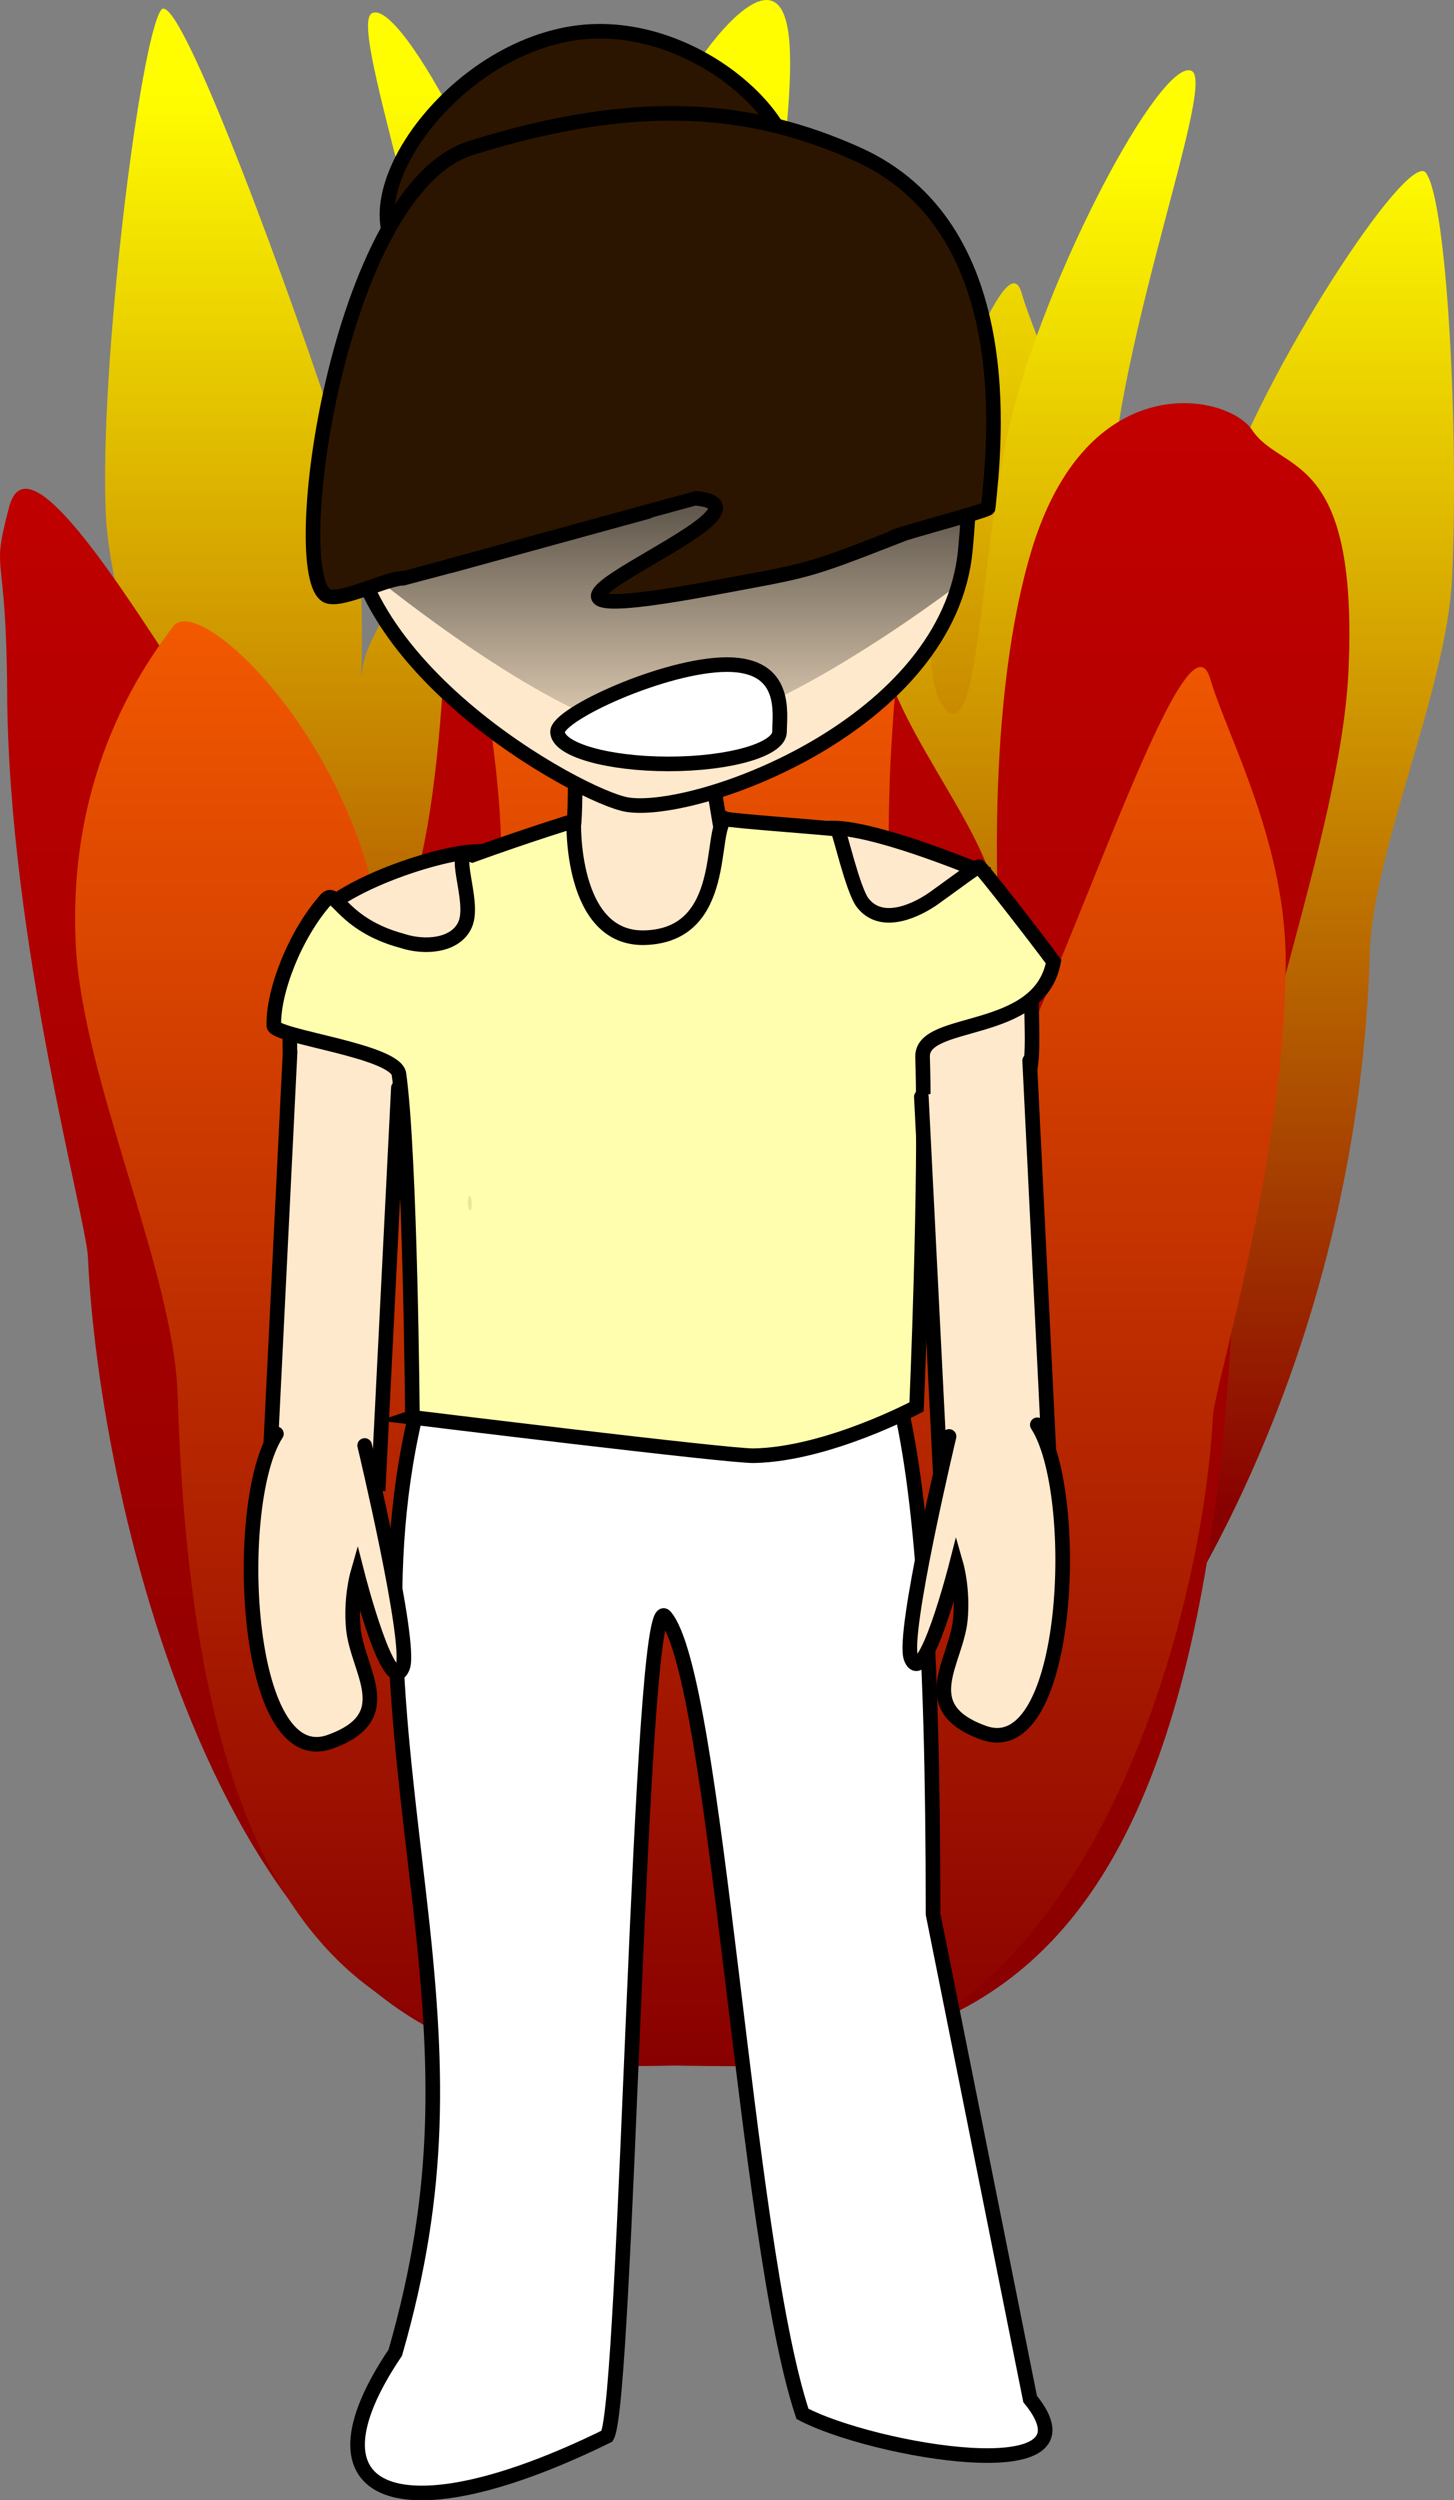 <svg version="1.1" xmlns="http://www.w3.org/2000/svg" xmlns:xlink="http://www.w3.org/1999/xlink" width="248.901" height="427.96" viewBox="0,0,248.901,427.96"><rect x="0" y="0" width="248.901" height="427.96" fill="#808080" stroke="none"/><defs><linearGradient x1="215.734" y1="20.836" x2="215.734" y2="252.688" gradientUnits="userSpaceOnUse" id="color-1"><stop offset="0" stop-color="#fffd00"/><stop offset="1" stop-color="#880000"/></linearGradient><linearGradient x1="279.068" y1="31.729" x2="279.068" y2="263.581" gradientUnits="userSpaceOnUse" id="color-2"><stop offset="0" stop-color="#fffd00"/><stop offset="1" stop-color="#880000"/></linearGradient><linearGradient x1="230.158" y1="11.5" x2="230.158" y2="358.5" gradientUnits="userSpaceOnUse" id="color-3"><stop offset="0" stop-color="#cf0000"/><stop offset="1" stop-color="#880000"/></linearGradient><linearGradient x1="230.533" y1="79.966" x2="230.533" y2="358.5" gradientUnits="userSpaceOnUse" id="color-4"><stop offset="0" stop-color="#ff6400"/><stop offset="1" stop-color="#880000"/></linearGradient><linearGradient x1="227.5" y1="63.59" x2="227.5" y2="138.59" gradientUnits="userSpaceOnUse" id="color-5"><stop offset="0" stop-color="#000000"/><stop offset="1" stop-color="#000000" stop-opacity="0"/></linearGradient></defs><g transform="translate(-114.057,-4.836)"><g data-paper-data="{&quot;isPaintingLayer&quot;:true}" fill-rule="nonzero" stroke-linejoin="miter" stroke-miterlimit="10" stroke-dasharray="" stroke-dashoffset="0" style="mix-blend-mode: normal"><path d="M132.17,92.785c-1.153,-25.027 5.849,-81.236 9.472,-86.248c3.018,-4.175 23.232,51.48 30.169,73.135c6.27,19.571 3.409,46.574 4.276,39.746c1.103,-8.693 14.101,-20.94 14.739,-31.259c1.785,-28.886 -17.642,-78.875 -13.069,-81.074c5.176,-2.489 24.239,34.247 30.16,59.629c5.188,22.239 5.117,56.033 11.261,48.264c6.034,-7.631 -1.776,-43.32 0.706,-64.23c2.663,-22.44 18.609,-45.91 25.371,-45.91c8.766,0 0.795,35.523 -0.472,61.729c-1.156,23.91 1.402,54.603 7.67,56.719c8.508,2.872 32.338,-82.868 36.495,-68.281c2.342,8.219 10.532,23.376 10.433,40.669c-0.161,28.077 -9.854,60.082 -10.068,64.483c-1.394,28.669 8.337,168.78 -35.326,168.78c-43.663,0 -104.899,-76.114 -107.733,-171.899c-0.52,-17.588 -13.202,-45.088 -14.085,-64.251z" data-paper-data="{&quot;index&quot;:null}" fill="url(#color-1)" stroke="none" stroke-width="0" stroke-linecap="butt"/><path d="M348.548,167.929c-2.834,95.785 -64.07,171.899 -107.733,171.899c-43.663,0 -33.932,-140.11 -35.326,-168.78c-0.214,-4.401 -9.906,-36.406 -10.068,-64.483c-0.099,-17.293 8.09,-32.45 10.433,-40.669c4.157,-14.587 27.988,71.153 36.495,68.281c6.269,-2.116 8.826,-32.809 7.67,-56.719c-1.267,-26.207 -6.238,-45.729 2.528,-45.729c6.762,0 19.708,7.47 22.371,29.91c2.482,20.91 -5.329,56.599 0.706,64.23c6.143,7.769 6.073,-26.025 11.261,-48.264c5.921,-25.382 25.984,-63.117 31.16,-60.629c4.573,2.199 -15.854,53.188 -14.069,82.074c0.638,10.319 13.635,22.567 14.739,31.259c0.867,6.829 -1.994,-20.174 4.276,-39.746c6.937,-21.655 32.152,-60.309 35.169,-56.135c3.624,5.012 5.625,44.222 4.472,69.248c-0.883,19.163 -13.565,46.663 -14.085,64.251z" fill="url(#color-2)" stroke="none" stroke-width="0" stroke-linecap="butt"/><path d="M325.575,215.343c-3.892,143.355 -52.487,143.157 -112.45,143.157c-59.963,0 -82.1,-95.581 -84.014,-138.489c-0.294,-6.587 -13.604,-54.487 -13.826,-96.508c-0.136,-25.881 -2.89,-19.566 0.327,-31.867c5.709,-21.832 52.436,77.491 64.12,73.192c8.609,-3.167 12.121,-49.104 10.534,-84.888c-1.74,-39.222 -9.566,-45.44 2.472,-45.44c9.287,0 28.065,-11.82 31.723,21.765c3.408,31.295 -7.318,84.709 0.969,96.13c8.437,11.628 8.34,-38.95 15.464,-72.234c8.132,-37.988 11.324,-31.041 18.433,-27.317c6.28,3.291 2.587,16.181 5.039,59.413c0.876,15.444 18.725,33.775 20.241,46.784c1.19,10.22 -2.738,-30.194 5.872,-59.485c9.527,-32.409 33.794,-27.342 37.939,-21.095c4.976,7.502 18.085,3.265 16.501,40.72c-0.008,0.195 -0.017,0.39 -0.027,0.586c-1.422,28.653 -18.606,69.431 -19.316,95.575z" fill="url(#color-3)" stroke="none" stroke-width="0" stroke-linecap="butt"/><path d="M127.02,166.402c-1.428,-30.065 12.2,-48.337 16.688,-54.359c3.738,-5.015 23.824,12.59 32.417,38.605c7.766,23.512 4.223,55.951 5.297,47.748c1.367,-10.443 17.467,-25.156 18.257,-37.553c2.211,-34.701 -11.944,-68.327 -6.279,-70.968c6.412,-2.99 20.116,14.712 27.45,45.205c6.427,26.717 6.339,67.315 13.949,57.982c7.475,-9.168 -2.2,-52.042 0.874,-77.163c3.299,-26.958 19.335,-35.932 27.712,-35.932c10.859,0 4.701,23.453 3.132,54.936c-1.432,28.724 1.736,65.597 9.501,68.139c10.539,3.45 40.058,-99.553 45.208,-82.029c2.902,9.874 13.046,28.083 12.923,48.857c-0.2,33.73 -12.206,72.179 -12.471,77.466c-1.727,34.441 -21.694,111.164 -75.781,111.164c-54.086,0 -97.919,0.159 -101.43,-114.911c-0.645,-21.129 -16.354,-54.166 -17.448,-77.188z" data-paper-data="{&quot;index&quot;:null}" fill="url(#color-4)" stroke="none" stroke-width="0" stroke-linecap="butt"/><path d="M249.48,32.37c2.148,11.033 -12.635,14.806 -30.711,18.324c-18.076,3.518 -36.113,4.212 -38.261,-6.821c-2.148,-11.033 12.408,-29.616 30.484,-33.134c18.076,-3.518 36.34,10.598 38.488,21.631z" data-paper-data="{&quot;origRot&quot;:0}" fill="#2c1500" stroke="#000000" stroke-width="2.5" stroke-linecap="butt"/><path d="M290.398,415.46c13.03,15.936 -27.144,8.808 -38.973,2.54c-9.915,-29.851 -14.665,-126.321 -23.532,-136.519c-4.394,-5.053 -6.501,134.565 -9.91,140.328c-35.155,17.289 -53.255,10.964 -36.26,-14.28c8.075,-28.066 7.419,-49.153 4.074,-78.165c-3.5,-30.354 -7.59,-58.465 0.835,-87.836c6.65,-23.182 18.278,-28.027 42.395,-28.027c0,0 31.635,4.365 38.193,28.067c4.439,16.044 6.561,42.717 6.561,90.899z" fill="#ffffff" stroke="#000000" stroke-width="2.5" stroke-linecap="butt"/><path d="M281.208,175.165c9.565,-0.646 9.107,-17.672 9.51,6.167c0.262,15.507 -4.059,4.202 -4.805,19.659c-0.877,18.171 2.375,5.248 -7.249,5.898c-9.565,0.646 -13.642,36.449 -14.045,12.61c-0.403,-23.839 7.024,-43.688 16.589,-44.335z" data-paper-data="{&quot;index&quot;:null,&quot;origRot&quot;:0}" fill="#ffe9cc" stroke="#000000" stroke-width="2.5" stroke-linecap="butt"/><path d="M192.604,222.128c0.425,23.572 3.224,-20.505 -6.332,-19.899c-9.614,0.609 -9.047,12.914 -10.551,-4.9c-1.279,-15.153 -11.715,6.069 -11.992,-9.263c-0.425,-23.572 1.249,-6.916 10.804,-7.521c9.555,-0.606 17.646,18.012 18.071,41.584z" data-paper-data="{&quot;origRot&quot;:0}" fill="#ffe9cc" stroke="#000000" stroke-width="2.5" stroke-linecap="butt"/><path d="M282.426,154.169c1.248,27.304 -45.87,22.964 -56.997,22.877c-7.105,-0.056 -59.353,16.644 -59.402,-10.689c-0.014,-7.848 20.273,-14.811 28.074,-15.66c12.562,-1.366 9.196,7.307 17.585,-2.143c1.367,-1.54 0.372,-15.114 1.417,-16.888c3.136,-5.321 4.913,-5.158 14.415,-5.48c0,0 4.439,-0.939 6.907,5.225c1.601,4 2.788,16.418 4.236,20.477c0,0 4.281,-5.951 16.978,-3.608c-3.303,-0.652 -2.179,-5.88 26.787,5.887z" data-paper-data="{&quot;origRot&quot;:0}" fill="#ffe9cc" stroke="#000000" stroke-width="2.5" stroke-linecap="butt"/><path d="M184.658,247.434c0,0 -0.351,-44.572 -2.303,-58.735c-0.558,-4.047 -21.358,-6.409 -21.419,-8.316c-0.182,-5.721 3.563,-15.561 8.948,-21.613c1.721,-1.934 2.665,4.326 13.041,7.114c3.821,1.263 9.138,0.883 10.756,-2.802c1.819,-4.142 -2.922,-13.649 1.243,-11.881c9.743,-3.523 17.348,-5.852 17.348,-5.852c0,0 -0.687,20.423 12.23,19.986c14.418,-0.487 10.906,-18.556 13.769,-20.341c0.853,0.362 18.042,1.542 19.122,1.803c0.36,0.087 2.619,10.375 4.364,12.592c3.375,4.29 9.543,1.058 12.201,-0.835c4.096,-2.918 7.853,-5.852 7.783,-5.305c0.835,0.742 9.411,11.764 12.67,16.18c-2.403,12.977 -22.634,9.48 -22.423,16.316c0.661,21.47 -1.031,59.894 -1.031,59.894c0,0 -15.121,8.103 -27.845,8.368c-4.241,0.088 -58.454,-6.572 -58.454,-6.572z" data-paper-data="{&quot;origRot&quot;:0}" fill="#fffeae" stroke="#000000" stroke-width="2.5" stroke-linecap="butt"/><path d="M194.798,210.757c0.024,0.7 -0.099,1.273 -0.274,1.279c-0.175,0.006 -0.336,-0.557 -0.36,-1.258c-0.024,-0.7 0.099,-1.273 0.274,-1.279c0.175,-0.006 0.336,0.557 0.36,1.258z" data-paper-data="{&quot;origRot&quot;:0}" fill="#e7e69d" stroke="none" stroke-width="2.5" stroke-linecap="butt"/><path d="M279.319,98.913c-2.763,29.869 -45.69,45.444 -57.773,43.67c-7.715,-1.132 -51.566,-24.953 -47.495,-54.672c7.383,-53.892 29.211,-51.556 58.28,-48.518c29.069,3.038 52.381,1.219 46.988,59.52z" data-paper-data="{&quot;origRot&quot;:0}" fill="#ffe9cc" stroke="#000000" stroke-width="2.5" stroke-linecap="butt"/><path d="M174.5,100.59l1,-37h104l-1,41c0,0 -34.534,26.633 -52.037,25.96c-17.157,-0.66 -51.963,-29.96 -51.963,-29.96z" fill="url(#color-5)" stroke="none" stroke-width="0" stroke-linecap="butt"/><path d="M283.214,91.794c-0.051,0.485 -17.336,4.914 -16.427,5.17c-15.053,5.867 -14.487,5.492 -30.369,8.456c-51.584,9.627 15.282,-13.385 -3.156,-15.291c-0.068,-0.007 -49.847,13.693 -49.916,13.686c-2.635,-0.275 -10.867,4.125 -13.274,3.015c-7.218,-3.33 1.819,-69.532 24.601,-76.659c29.414,-9.202 48.536,-6.794 65.998,0.982c27.841,12.398 23.711,49.453 22.542,60.641z" data-paper-data="{&quot;origRot&quot;:0}" fill="#2c1500" stroke="#000000" stroke-width="2.5" stroke-linecap="butt"/><path d="M182.253,191.036l-3.407,67.725l-18.736,-0.783l3.605,-73.121" fill="#ffe9cc" stroke="#000000" stroke-width="2.5" stroke-linecap="round"/><path d="M176.482,252.248c0,0 8.076,33.838 6.517,37.921c-2.214,5.799 -7.757,-15.873 -7.757,-15.873c0,0 -1.183,4.148 -0.698,9.265c0.693,7.312 8.004,15.11 -3.996,19.412c-14.888,5.337 -16.73,-41.128 -9.174,-52.72" fill="#ffe9cc" stroke="#000000" stroke-width="2.5" stroke-linecap="round"/><path d="M290.315,186.402l3.605,73.121l-18.736,0.783l-3.407,-67.725" data-paper-data="{&quot;index&quot;:null}" fill="#ffe9cc" stroke="#000000" stroke-width="2.5" stroke-linecap="round"/><path d="M291.626,248.709c7.556,11.592 5.714,58.057 -9.174,52.72c-12,-4.302 -4.689,-12.1 -3.996,-19.412c0.485,-5.117 -0.698,-9.265 -0.698,-9.265c0,0 -5.543,21.672 -7.757,15.873c-1.559,-4.082 6.517,-37.921 6.517,-37.921" data-paper-data="{&quot;index&quot;:null}" fill="#ffe9cc" stroke="#000000" stroke-width="2.5" stroke-linecap="round"/><path d="M247.5,130.09c0,3.038 -8.507,5.5 -19,5.5c-10.493,0 -19,-2.462 -19,-5.5c0,-3.038 18.507,-11.5 29,-11.5c10.493,0 9,8.462 9,11.5z" fill="#ffffff" stroke="#000000" stroke-width="2.5" stroke-linecap="butt"/></g></g></svg>